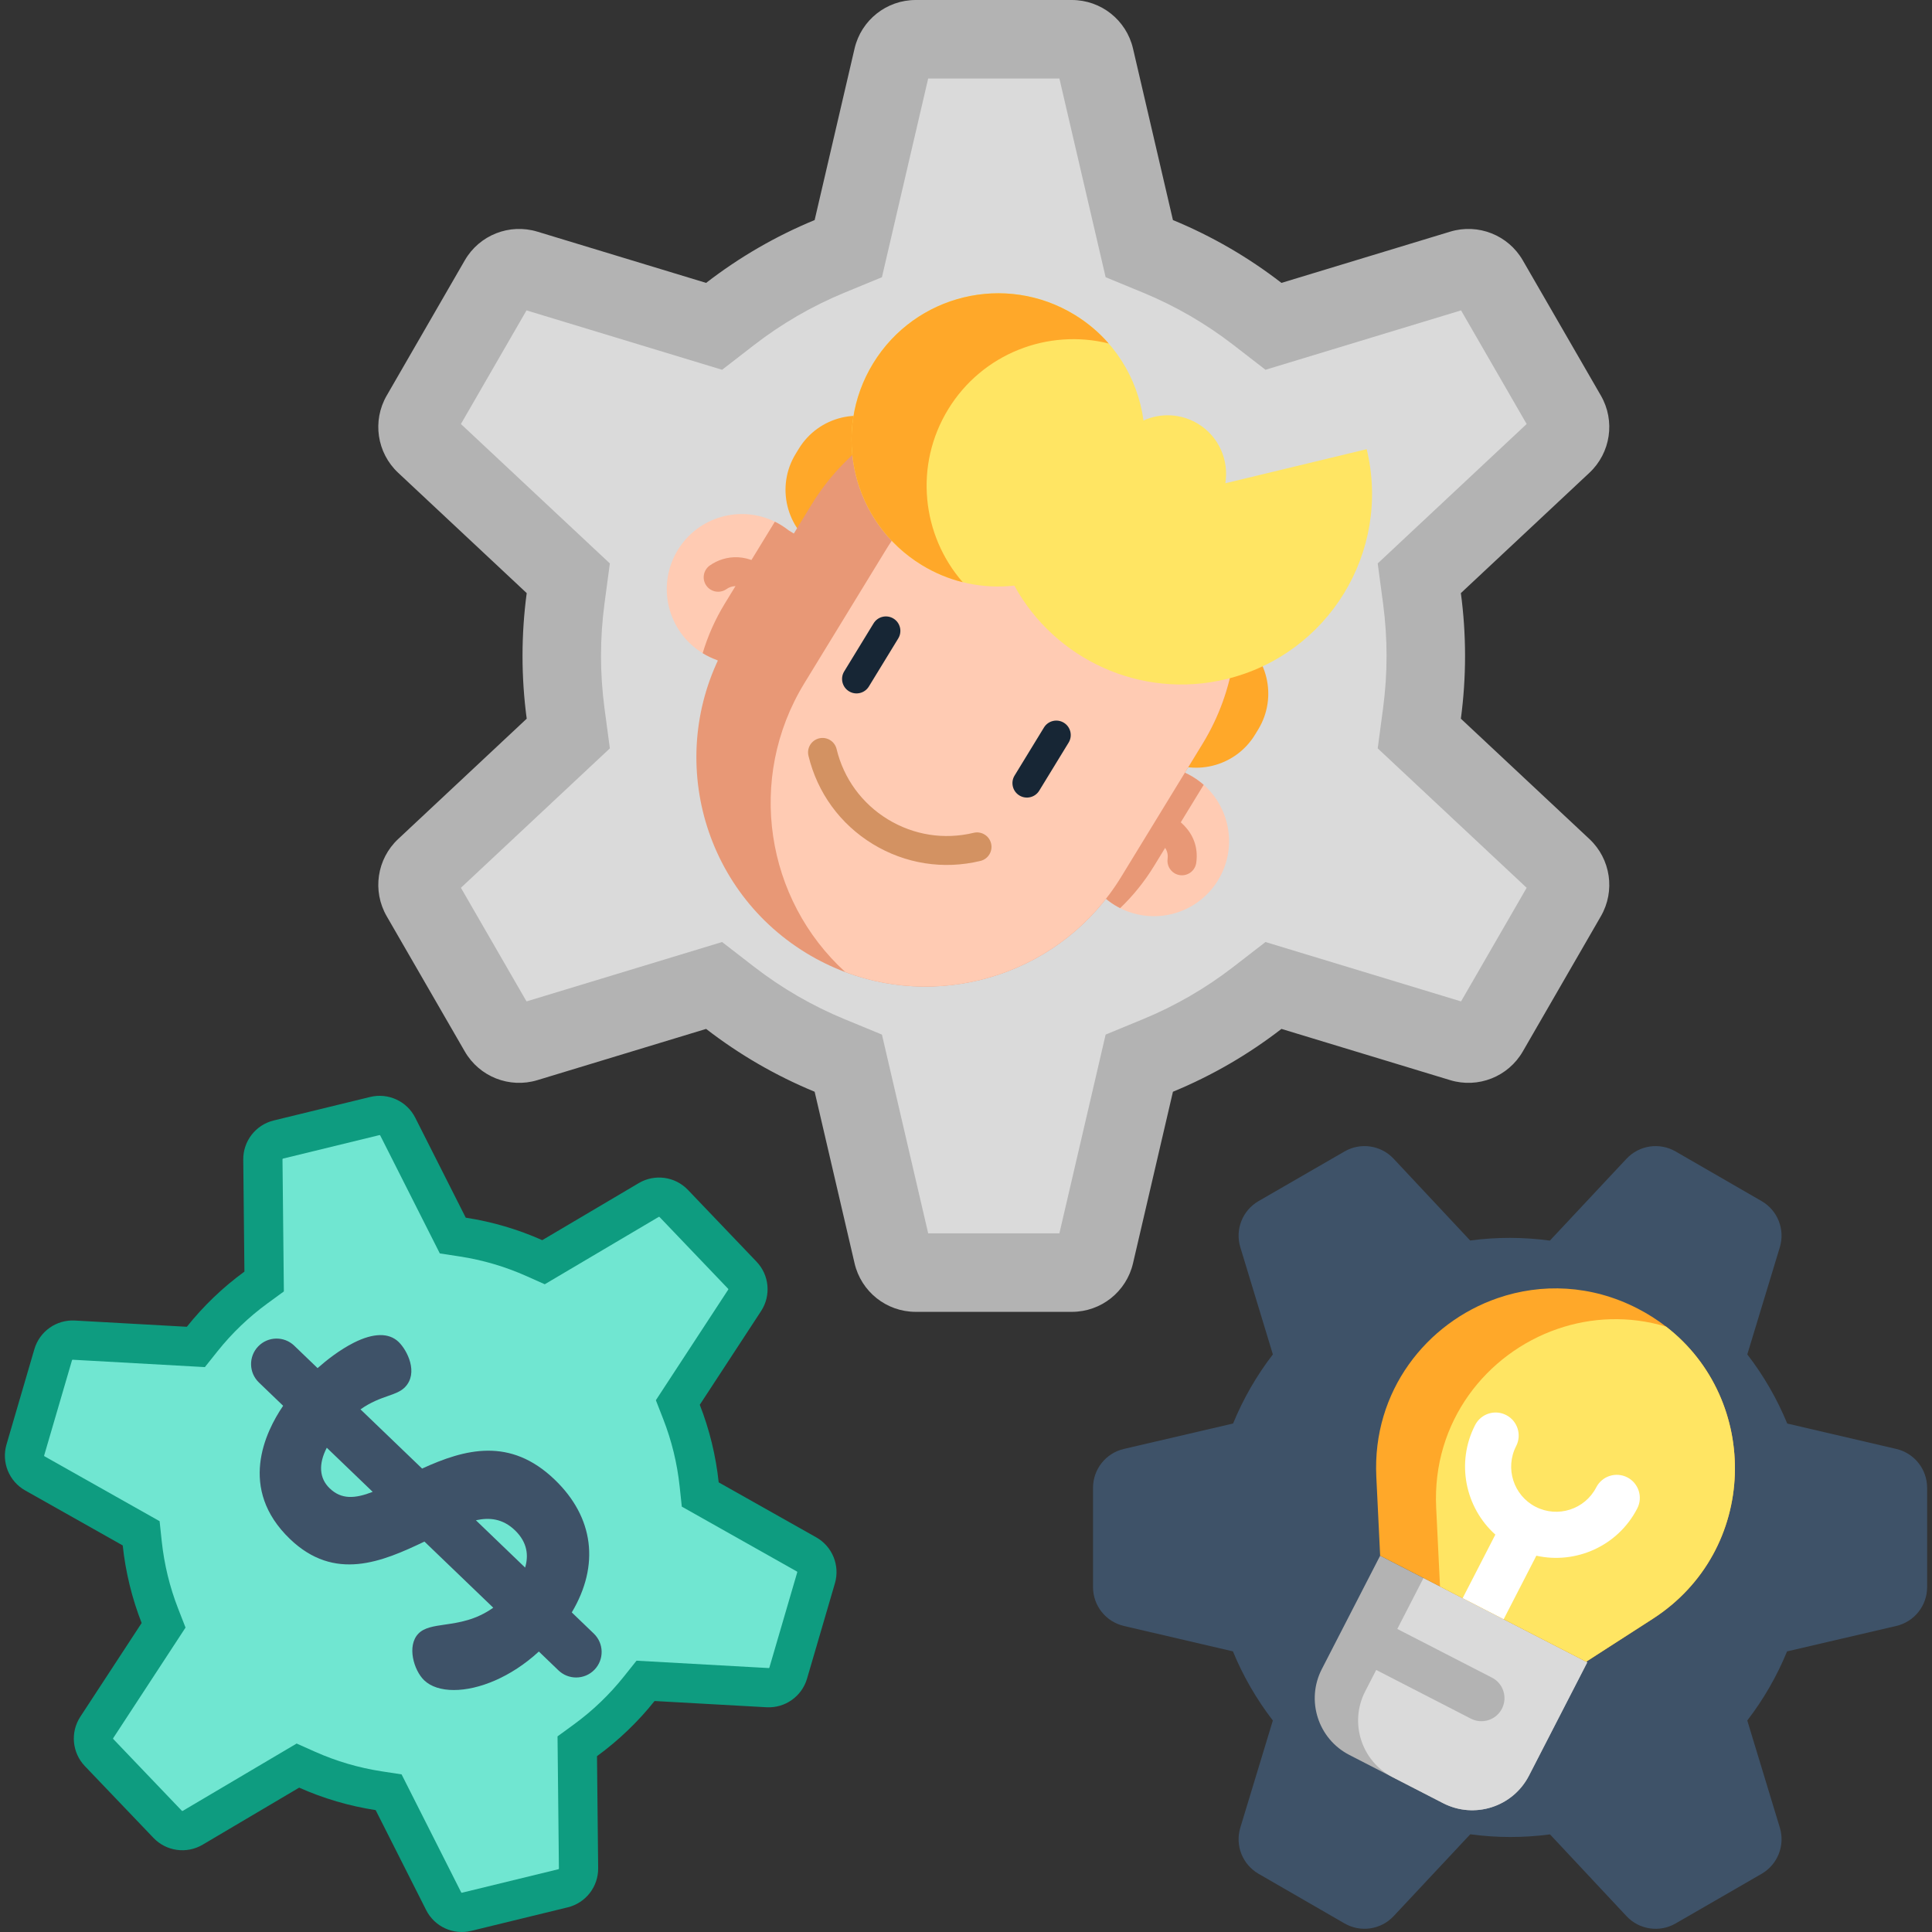 <?xml version="1.0" encoding="iso-8859-1"?>
<!-- Generator: Adobe Illustrator 19.0.0, SVG Export Plug-In . SVG Version: 6.00 Build 0)  -->
<svg xmlns="http://www.w3.org/2000/svg" xmlns:xlink="http://www.w3.org/1999/xlink" version="1.1" id="Layer_1" x="0px" y="0px" viewBox="0 0 492.279 492.279" style="enable-background:new 0 0 492.279 492.279;" xml:space="preserve" width="512" height="512">
<rect x="0" y="0" width="492.279" height="492.279" fill="#333333" stroke="none"/>
<g>
	<path style="fill:#B3B3B3;" d="M373.3,167.125c0-5.425-0.367-10.769-1.067-15.999l32.754-30.662   c5.428-5.081,6.638-13.232,2.92-19.671l-19.898-34.462c-3.717-6.438-11.382-9.465-18.495-7.305l-42.995,13.056   c-8.407-6.503-17.697-11.905-27.652-16.011l-10.173-43.705C287.008,5.125,280.553,0,273.118,0h-39.796   c-7.435,0-13.889,5.124-15.575,12.366l-10.173,43.705c-9.955,4.106-19.245,9.508-27.652,16.011l-42.995-13.056   c-7.114-2.16-14.778,0.867-18.495,7.305l-19.898,34.462c-3.718,6.438-2.508,14.59,2.92,19.671l32.754,30.662   c-0.7,5.23-1.067,10.574-1.067,15.999c0,5.425,0.367,10.769,1.067,15.999l-32.754,30.662c-5.428,5.081-6.638,13.232-2.92,19.671   l19.898,34.462c3.717,6.438,11.381,9.465,18.495,7.305l42.995-13.056c8.407,6.503,17.696,11.905,27.652,16.011l10.174,43.716   c1.685,7.242,8.14,12.367,15.575,12.367h39.795c7.435,0,13.89-5.125,15.575-12.367l10.174-43.716   c9.955-4.106,19.245-9.508,27.652-16.011l42.995,13.056c7.114,2.16,14.778-0.867,18.495-7.305l19.899-34.462   c3.718-6.438,2.508-14.59-2.92-19.671l-32.754-30.662C372.933,177.895,373.3,172.55,373.3,167.125z"/>
	<path style="fill:#DADADA;" d="M236.505,314.262l-11.786-50.646l-9.52-3.927c-8.236-3.397-15.988-7.885-23.04-13.341l-8.168-6.318   l-49.831,15.132l-16.717-28.95l37.951-35.527l-1.365-10.211c-0.59-4.417-0.89-8.909-0.89-13.349s0.3-8.931,0.89-13.349   l1.365-10.211l-37.951-35.527l16.716-28.951l49.832,15.132l8.168-6.318c7.053-5.456,14.804-9.944,23.04-13.341l9.519-3.926   L236.504,20h33.431l11.786,50.634l9.519,3.926c8.235,3.396,15.988,7.885,23.042,13.341l8.167,6.318l49.831-15.132l16.716,28.95   l-37.951,35.527l1.365,10.211c0.59,4.417,0.89,8.909,0.89,13.349c0,4.44-0.3,8.932-0.89,13.349l-1.365,10.211l37.951,35.527   l-16.716,28.951l-49.831-15.132l-8.167,6.317c-7.054,5.456-14.806,9.945-23.042,13.341l-9.52,3.927l-11.785,50.646H236.505z"/>
	<g>
		<path style="fill:#3E5268;" d="M450.892,353.571c-1.725-2.987-3.626-5.813-5.674-8.471l8.288-27.297    c1.373-4.523-0.552-9.396-4.646-11.76l-21.913-12.65c-4.094-2.363-9.276-1.594-12.507,1.857l-19.524,20.858    c-6.697-0.908-13.529-0.929-20.316-0.025l-19.496-20.832c-3.23-3.452-8.414-4.222-12.508-1.858l-21.913,12.652    c-4.094,2.364-6.019,7.237-4.645,11.761l8.293,27.3c-4.176,5.426-7.574,11.354-10.136,17.607l-27.826,6.48    c-4.604,1.072-7.862,5.175-7.862,9.902l-0.001,25.302c0,4.727,3.257,8.831,7.861,9.903l27.784,6.471    c1.277,3.102,2.774,6.162,4.499,9.149c1.725,2.987,3.626,5.813,5.674,8.471l-8.288,27.297c-1.373,4.523,0.552,9.396,4.646,11.76    l21.913,12.65c4.094,2.363,9.276,1.594,12.507-1.857l19.524-20.858c6.696,0.908,13.529,0.929,20.316,0.025l19.5,20.838    c3.23,3.452,8.414,4.222,12.508,1.858l21.913-12.651c4.094-2.364,6.019-7.238,4.645-11.761l-8.296-27.306    c4.176-5.426,7.574-11.354,10.136-17.607l27.826-6.48c4.604-1.072,7.862-5.175,7.862-9.902l0.001-25.302    c0-4.727-3.258-8.831-7.861-9.903l-27.784-6.471C454.114,359.618,452.617,356.558,450.892,353.571z"/>
	</g>
	<g>
		<path style="fill:#0E9C80;" d="M181.375,367.665c-0.817-3.351-1.848-6.597-3.068-9.723l15.617-23.873    c2.588-3.956,2.108-9.173-1.158-12.591l-17.481-18.292c-3.266-3.417-8.456-4.133-12.525-1.728l-24.594,14.539    c-6.172-2.751-12.724-4.69-19.492-5.727l-12.865-25.467c-2.132-4.22-6.89-6.413-11.483-5.294l-24.584,5.992    c-4.593,1.12-7.809,5.257-7.759,9.984l0.296,28.53c-5.531,4.035-10.457,8.771-14.671,14.054l-28.526-1.591    c-4.72-0.263-8.998,2.761-10.325,7.298l-7.103,24.285c-1.327,4.537,0.648,9.39,4.766,11.712l24.85,14.01    c0.355,3.336,0.933,6.693,1.75,10.044c0.817,3.351,1.848,6.597,3.068,9.723L20.47,437.422c-2.588,3.956-2.108,9.173,1.158,12.591    l17.481,18.292c3.266,3.417,8.456,4.133,12.525,1.728l24.594-14.539c6.172,2.751,12.724,4.689,19.492,5.727l12.867,25.473    c2.132,4.22,6.89,6.414,11.484,5.294l24.583-5.992c4.593-1.12,7.809-5.257,7.759-9.985l-0.298-28.537    c5.531-4.035,10.457-8.771,14.671-14.054l28.526,1.591c4.72,0.263,8.998-2.761,10.325-7.298l7.103-24.285    c1.327-4.537-0.648-9.39-4.766-11.712l-24.85-14.009C182.77,374.373,182.191,371.017,181.375,367.665z"/>
		<path style="fill:#70E6D1;" d="M117.661,482.279c-0.004,0-0.102-0.001-0.148-0.093l-15.188-30.069l-5.089-0.78    c-5.839-0.896-11.537-2.57-16.937-4.977l-4.715-2.102l-29.039,17.167c-0.036,0.005-0.065,0.007-0.089,0.007    c-0.083,0-0.107-0.025-0.118-0.036l-17.481-18.292c-0.054-0.057-0.062-0.142-0.019-0.208l18.437-28.184l-1.873-4.799    c-1.073-2.75-1.971-5.595-2.667-8.454c-0.698-2.862-1.21-5.801-1.522-8.735l-0.545-5.123l-29.338-16.54    c-0.068-0.039-0.101-0.118-0.079-0.194l7.103-24.284c0.026-0.089,0.108-0.121,0.157-0.121l33.695,1.879l3.219-4.036    c3.687-4.622,7.976-8.73,12.747-12.21l4.16-3.035l-0.35-33.679c-0.001-0.078,0.052-0.146,0.128-0.165l24.583-5.992    c0.009-0.001,0.02-0.002,0.032-0.002c0.05,0,0.12,0.015,0.158,0.09l15.186,30.062l5.089,0.78    c5.839,0.896,11.537,2.57,16.937,4.977l4.715,2.102l29.039-17.167c0.036-0.005,0.065-0.007,0.089-0.007    c0.083,0,0.107,0.025,0.118,0.036l17.481,18.292c0.054,0.057,0.062,0.142,0.019,0.208l-18.437,28.184l1.873,4.799    c1.073,2.75,1.971,5.594,2.668,8.456c0.697,2.861,1.209,5.8,1.521,8.734l0.545,5.123l29.339,16.539    c0.067,0.038,0.1,0.12,0.078,0.194l-7.103,24.284c-0.026,0.089-0.107,0.121-0.156,0.121l-33.696-1.879l-3.22,4.037    c-3.686,4.621-7.974,8.729-12.747,12.211l-4.16,3.035l0.352,33.685c0.001,0.078-0.052,0.146-0.128,0.165l-24.583,5.991    L117.661,482.279z"/>
	</g>
	<path style="fill:#3E5268;" d="M151.303,416.242l-5.612-5.394c7.158-12.023,5.641-24.229-4.345-33.826   c-11.355-10.912-22.865-7.83-33.792-2.825l-15.698-15.086c2.66-1.876,5.007-2.71,6.972-3.396c1.769-0.616,3.297-1.149,4.383-2.279   c3.462-3.603,0.583-9.367-1.65-11.513c-2.471-2.375-6.402-2.311-11.37,0.184c-3.655,1.835-7.022,4.505-9.272,6.493l-5.942-5.711   c-2.588-2.488-6.703-2.406-9.19,0.183c-2.488,2.588-2.406,6.703,0.183,9.19l6.174,5.933c-4.604,6.748-11.542,21.183,1.726,33.934   c11.404,10.96,23.484,5.828,34.282,0.671l17.531,16.848c-4.443,3.166-8.794,3.794-12.353,4.309   c-2.812,0.406-5.24,0.757-6.733,2.311c-2.979,3.1-1.156,9.338,1.479,11.871c1.715,1.648,4.378,2.487,7.572,2.487   c6.233,0,14.485-3.205,21.654-9.81l4.995,4.801c1.26,1.211,2.883,1.813,4.503,1.813c1.707,0,3.412-0.668,4.688-1.996   C153.974,422.844,153.892,418.729,151.303,416.242z M121.262,387.371c3.407-0.76,6.818-0.457,9.949,2.552   c3.242,3.116,3.48,6.523,2.593,9.502L121.262,387.371z M94.965,380.129c-4.565,1.77-7.981,1.965-10.963-0.901   c-2.656-2.552-2.891-6.167-0.737-10.342L94.965,380.129z"/>
	<g>
		<path style="fill:#FFA829;" d="M227.678,108.514l87.08,53.239c8.274,5.058,10.88,15.866,5.822,24.14l-0.807,1.321    c-5.058,8.274-15.866,10.88-24.14,5.822l-87.08-53.239c-8.274-5.058-10.88-15.866-5.822-24.14l0.807-1.321    C208.596,106.062,219.404,103.455,227.678,108.514z"/>
		<path style="fill:#FFCBB3;" d="M310.361,224.294c-5.241,8.573-16.139,11.562-24.945,7.101c-0.461-0.231-0.917-0.484-1.363-0.757    c-1.143-0.699-2.186-1.495-3.124-2.379l-98.336-60.121c-1.215-0.432-2.398-0.997-3.542-1.696l-0.011-0.007    c-9.01-5.519-11.845-17.286-6.334-26.301c5.196-8.499,15.959-11.509,24.727-7.204c0.537,0.257,1.062,0.548,1.578,0.863    c0.687,0.42,1.333,0.871,1.948,1.359l100.956,61.722c0.714,0.325,1.411,0.694,2.098,1.114c0.969,0.592,1.867,1.258,2.687,1.984    C313.545,206,315.28,216.248,310.361,224.294z"/>
		<path style="fill:#E89876;" d="M306.701,199.975l-12.643,20.68c-2.455,4.016-5.368,7.604-8.642,10.741    c-0.461-0.231-0.917-0.484-1.363-0.757c-1.143-0.699-2.186-1.495-3.124-2.379l-98.336-60.121    c-1.215-0.432-2.398-0.997-3.542-1.696l-0.011-0.007c1.304-4.368,3.175-8.613,5.644-12.651l12.75-20.854    c0.537,0.257,1.062,0.548,1.578,0.863c0.687,0.42,1.333,0.871,1.948,1.359l100.956,61.722c0.714,0.325,1.411,0.694,2.098,1.114    C304.982,198.583,305.88,199.249,306.701,199.975z"/>
		<path style="fill:#E89876;" d="M299.237,222.488c-1.214-0.742-1.937-2.156-1.728-3.654c0.533-3.823-4.024-5.283-4.545-5.437    c-1.959-0.547-3.093-2.575-2.546-4.536c0.547-1.96,2.592-3.102,4.552-2.555c3.903,1.09,10.984,5.322,9.837,13.545    c-0.281,2.015-2.143,3.421-4.158,3.14C300.132,222.92,299.656,222.744,299.237,222.488z"/>
		<path style="fill:#E89876;" d="M181.063,150.238c-0.419-0.256-0.793-0.6-1.093-1.028c-1.168-1.666-0.765-3.964,0.901-5.132    c3.841-2.693,10.072-3.558,16.048,2.089c1.479,1.398,1.544,3.73,0.146,5.208c-1.398,1.479-3.729,1.544-5.208,0.147    c-1.394-1.318-4.126-3.254-6.755-1.41C183.864,150.98,182.276,150.979,181.063,150.238z"/>
		<path style="fill:#E89876;" d="M306.413,189.52l-20.744,33.929c-14.844,24.28-44.577,33.884-70.271,24.247    c-3.423-1.282-6.777-2.909-10.013-4.888c-27.516-16.823-36.184-52.765-19.361-80.281l20.744-33.929    c16.823-27.516,52.767-36.188,80.283-19.365c3.236,1.979,6.214,4.222,8.915,6.684c8.794,8.007,14.715,18.337,17.395,29.449    C316.861,159.896,314.824,175.762,306.413,189.52z"/>
		<path style="fill:#FFCBB3;" d="M306.413,189.52l-20.744,33.929c-14.844,24.28-44.577,33.884-70.271,24.247    c-20.289-18.477-25.294-49.319-10.45-73.599l20.744-33.929c14.844-24.28,44.579-33.887,70.274-24.251    c8.794,8.007,14.715,18.337,17.395,29.449C316.861,159.896,314.824,175.762,306.413,189.52z"/>
		<path style="fill:#D39262;" d="M222.359,215.047c-8.276-5.06-14.086-13.039-16.36-22.469c-0.477-1.978,0.74-3.968,2.718-4.445    c1.978-0.477,3.968,0.74,4.445,2.718c1.813,7.516,6.444,13.876,13.04,17.909c6.596,4.033,14.369,5.256,21.885,3.443    c1.978-0.477,3.968,0.74,4.445,2.718c0.477,1.978-0.74,3.968-2.718,4.445C240.386,221.64,230.635,220.106,222.359,215.047z"/>
		<g>
			<g>
				<path style="fill:#172635;" d="M216.326,176.143c-1.736-1.061-2.283-3.329-1.222-5.065l7.487-12.247      c1.061-1.736,3.329-2.283,5.065-1.222c1.736,1.061,2.283,3.329,1.222,5.065l-7.487,12.247      C220.33,176.658,218.063,177.205,216.326,176.143z"/>
				<path style="fill:#172635;" d="M259.737,202.684c-1.736-1.061-2.283-3.329-1.222-5.065l7.487-12.247      c1.061-1.736,3.329-2.283,5.065-1.222c1.736,1.061,2.283,3.329,1.222,5.065l-7.487,12.247      C263.741,203.198,261.473,203.745,259.737,202.684z"/>
			</g>
		</g>
		<path style="fill:#FFE563;" d="M348.239,114.451l-36.017,8.686c0.949-5.807-1.603-11.874-6.932-15.133    c-4.374-2.674-9.58-2.823-13.925-0.862c-1.442-10.768-7.543-20.817-17.535-26.926c-17.604-10.763-40.6-5.217-51.362,12.387    c-10.763,17.604-5.217,40.6,12.387,51.362c7.354,4.496,15.648,6.136,23.599,5.25c10.283,18.75,32.172,29.09,53.958,23.836    C338.487,166.763,354.528,140.526,348.239,114.451z"/>
		<path style="fill:#FFA829;" d="M241.595,104.298c-8.725,14.27-6.733,32.087,3.713,44.052c-3.593-0.891-7.12-2.346-10.453-4.384    c-17.604-10.763-23.15-33.758-12.387-51.362s33.758-23.15,51.362-12.387c3.333,2.038,6.229,4.509,8.667,7.305    C267.085,83.678,250.32,90.027,241.595,104.298z"/>
	</g>
	<g>
		<path style="fill:#B3B3B3;" d="M404.448,423.553l-14.861,28.888c-4.105,7.979-13.899,11.119-21.874,7.017l-23.896-12.293    c-3.987-2.051-6.767-5.527-8.036-9.487c-1.27-3.96-1.03-8.404,1.022-12.391l14.861-28.888L404.448,423.553z"/>
		<path style="fill:#DADADA;" d="M404.448,423.553l-14.861,28.888c-4.105,7.979-13.899,11.119-21.874,7.017l-12.853-6.612    c-3.987-2.051-6.767-5.527-8.032-9.485c-1.27-3.96-1.03-8.404,1.022-12.391l14.861-28.888L404.448,423.553z"/>
		<path style="fill:#FFA829;" d="M421.098,412.5l-16.935,10.905l-52.498-27.007l-0.975-20.119    c-1.058-21.826,12.796-39.276,30.942-45.524c11.084-3.81,23.766-3.444,35.63,2.659c2.631,1.354,5.052,2.904,7.27,4.618    C448.691,356.723,448.199,395.05,421.098,412.5z"/>
		<path style="fill:#FFE563;" d="M421.098,412.5l-16.935,10.905l-37.243-19.159l-0.979-20.121    c-1.058-21.826,12.796-39.276,30.946-45.522c8.625-2.967,18.222-3.403,27.645-0.57C448.691,356.723,448.199,395.05,421.098,412.5z    "/>
		<path style="fill:#B3B3B3;" d="M374.786,437.918l-27.609-14.203c-2.886-1.484-4.021-5.027-2.537-7.912    c1.484-2.885,5.026-4.021,7.912-2.537l27.609,14.203c2.886,1.484,4.021,5.027,2.537,7.912    C381.213,438.267,377.672,439.403,374.786,437.918z"/>
		<path style="fill:#FFFFFF;" d="M417.18,384.352c1.484-2.885,0.349-6.427-2.537-7.912s-6.427-0.349-7.912,2.537    c-2.895,5.628-9.83,7.852-15.458,4.956s-7.852-9.83-4.957-15.458c1.484-2.885,0.349-6.427-2.537-7.912s-6.427-0.349-7.912,2.537    c-4.931,9.585-2.524,21.041,5.151,27.924l-8.33,16.192l10.448,5.375l8.33-16.192C401.529,398.64,412.249,393.937,417.18,384.352z"/>
	</g>
</g>















</svg>
